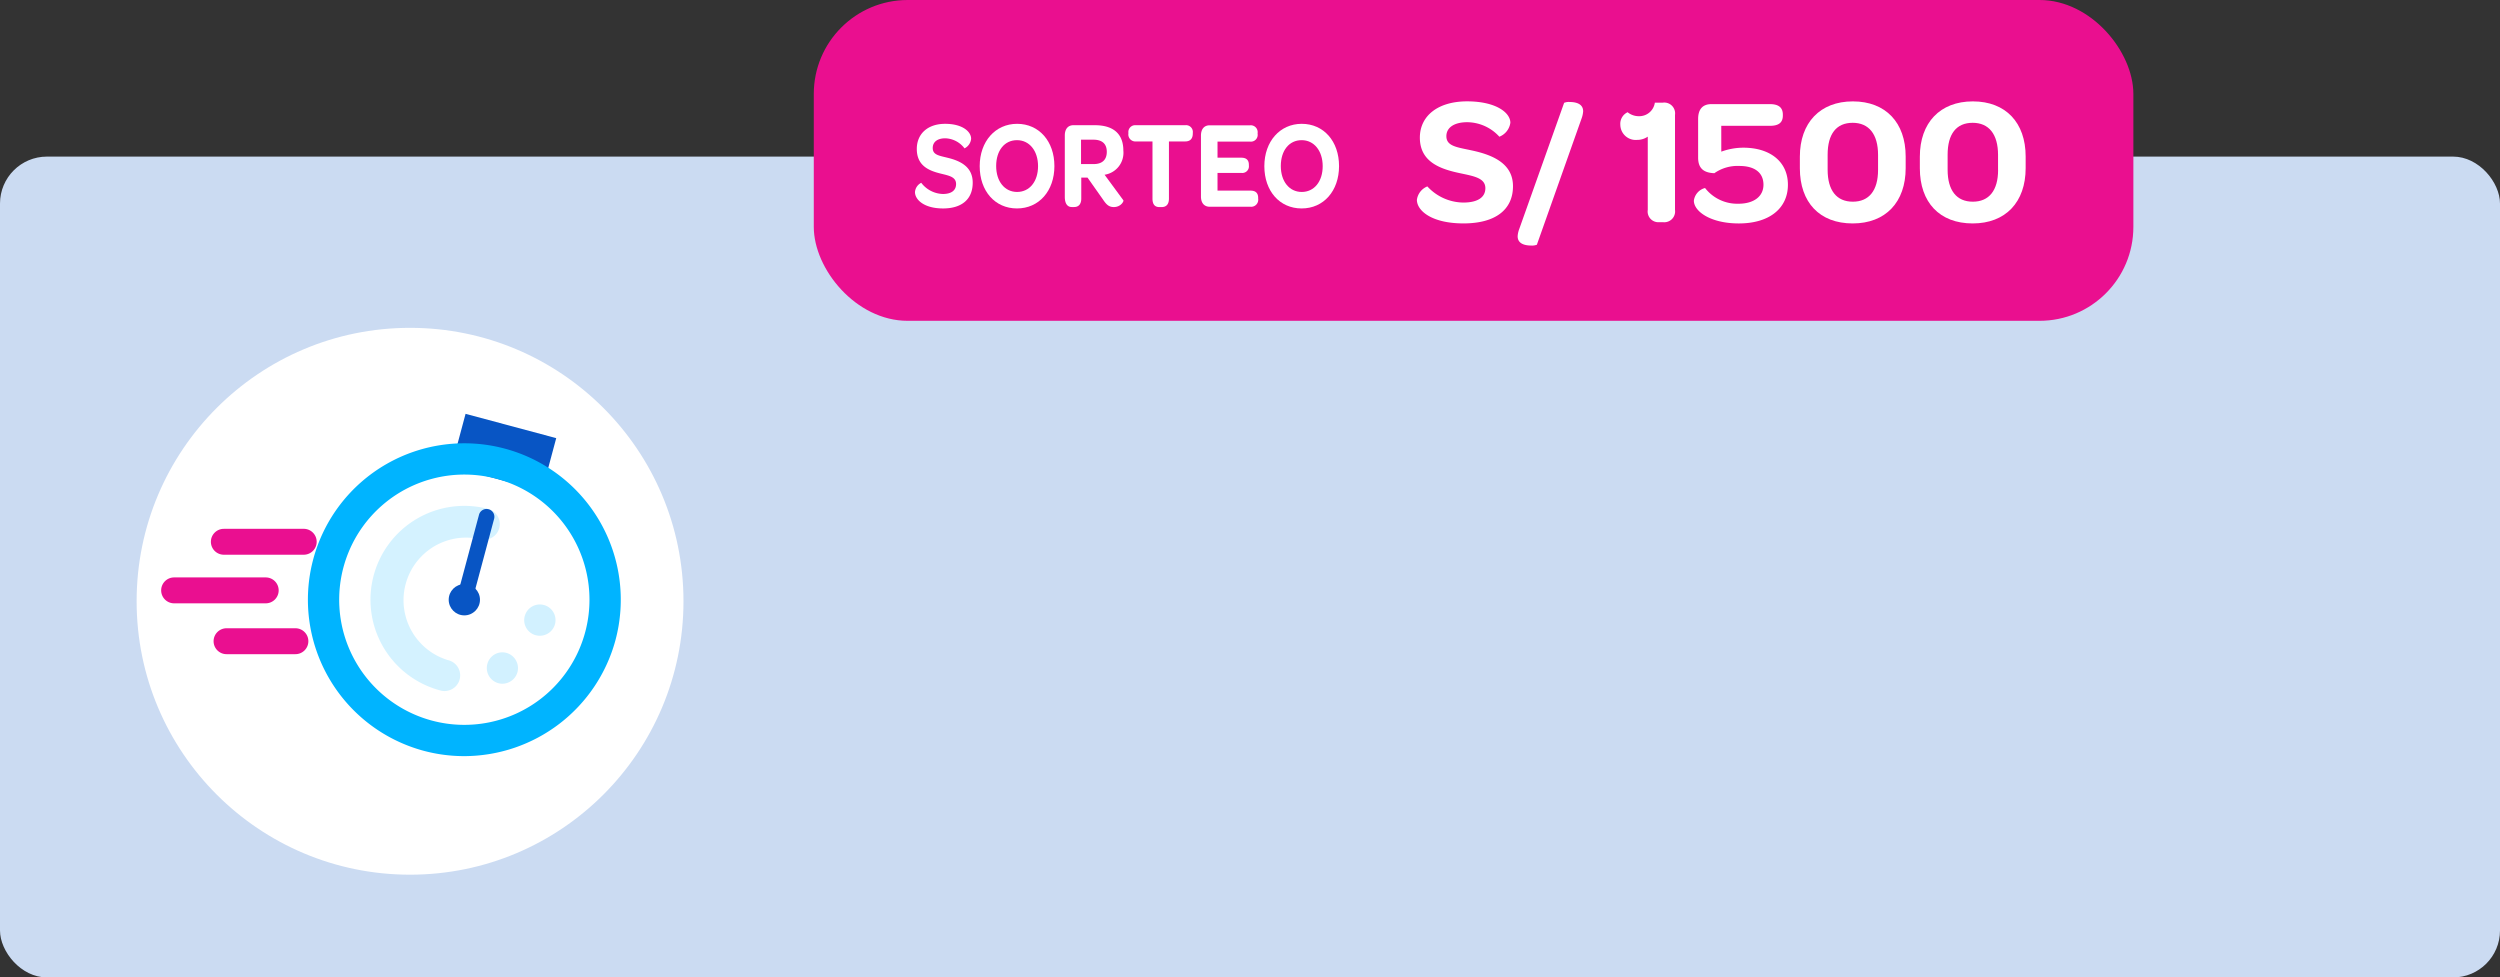 <svg xmlns="http://www.w3.org/2000/svg" width="319.494" height="124.915" viewBox="0 0 319.494 124.915"><rect x="0" y="0" width="319.494" height="124.915" fill="#333333" stroke="none"/><defs><style>.a{fill:#cbdbf2;}.b{fill:#fff;}.c{fill:#ea0f8f;}.d{fill:#0855c4;}.e{fill:#00b4ff;}.f{opacity:0.171;}.g{fill:#d2f1ff;}.h{fill:#ea0f90;}</style></defs><g transform="translate(-941.291 -533.085)"><g transform="translate(-4013.757 324.524)"><rect class="a" width="319.494" height="104.902" rx="6" transform="translate(4955.048 228.574)"/><circle class="b" cx="34.943" cy="34.943" r="34.943" transform="translate(4972.509 250.458)"/><rect class="c" width="168.64" height="41" rx="12" transform="translate(5059.048 208.561)"/><rect class="d" width="3.998" height="11.995" transform="translate(5013.511 265.309) rotate(-74.991)"/><rect class="d" width="4.999" height="3.998" transform="translate(5016.597 269.24) rotate(-74.991)"/><rect class="d" width="3.321" height="3.996" transform="translate(5027.653 275.239) rotate(-29.968)"/><circle class="b" cx="13.993" cy="13.993" r="13.993" transform="translate(5000.395 271.212)"/><path class="e" d="M5014.362,305.193a19.965,19.965,0,0,1-5.146-.677h0a19.992,19.992,0,1,1,24.485-14.137h0A20.063,20.063,0,0,1,5014.362,305.193Zm-4.114-4.542a15.993,15.993,0,1,0-9.709-7.45A15.992,15.992,0,0,0,5010.248,300.651Z"/><g class="f"><path class="e" d="M5011.284,296.79a11.994,11.994,0,0,1,6.209-23.171,2,2,0,0,1-1.035,3.862,8,8,0,0,0-4.139,15.448,2,2,0,1,1-.924,3.892c-.037-.009-.074-.019-.111-.03Z"/></g><path class="g" d="M5017.517,294.917a2.019,2.019,0,0,1,.77-2.74h0a1.979,1.979,0,0,1,2.69.77l.01.02h0a1.979,1.979,0,0,1-.742,2.7l0,0h0l-.015.009h0a1.953,1.953,0,0,1-1.476.2h0A2.038,2.038,0,0,1,5017.517,294.917Zm4.6-7.641a1.992,1.992,0,0,1,2.429-1.4h0a2,2,0,0,1,1.433,2.437h0a2.008,2.008,0,0,1-2.454,1.429h-.014a2,2,0,0,1-1.4-2.46h0Z"/><circle class="d" cx="1.999" cy="1.999" r="1.999" transform="translate(5012.39 283.207)"/><path class="d" d="M5014.391,285.2a1,1,0,0,1-.707-1.224l2.587-9.655a1,1,0,0,1,1.931.518l-2.587,9.655A1,1,0,0,1,5014.391,285.2Z"/><path class="h" d="M4983.651,276.143h10.212a1.655,1.655,0,0,1,1.655,1.655h0a1.655,1.655,0,0,1-1.655,1.655h-10.212A1.655,1.655,0,0,1,4982,277.8h0a1.655,1.655,0,0,1,1.655-1.655Z"/><path class="h" d="M4977.3,282.355h11.706a1.655,1.655,0,0,1,1.655,1.655h0a1.655,1.655,0,0,1-1.655,1.655H4977.3a1.655,1.655,0,0,1-1.655-1.655h0a1.655,1.655,0,0,1,1.655-1.655Z"/><path class="h" d="M4984,288.852h8.8a1.655,1.655,0,0,1,1.655,1.655h0a1.655,1.655,0,0,1-1.655,1.655H4984a1.655,1.655,0,0,1-1.655-1.655h0a1.655,1.655,0,0,1,1.655-1.655Z"/><g transform="translate(0 5)"><path class="b" d="M5071.98,231.165a1.453,1.453,0,0,1,.8-1.188,3.6,3.6,0,0,0,2.762,1.43c1.1,0,1.69-.466,1.69-1.27,0-.932-.931-1.076-2.019-1.349-1.488-.37-3-1.013-3-3.134,0-1.928,1.388-3.213,3.621-3.213s3.321,1.012,3.321,1.9a1.515,1.515,0,0,1-.845,1.237,3.194,3.194,0,0,0-2.462-1.286c-1.016,0-1.6.482-1.6,1.237,0,.9.83.98,1.975,1.269,1.675.418,3.135,1.205,3.135,3.165,0,2.073-1.346,3.294-3.793,3.294C5073.1,233.254,5071.98,232.113,5071.98,231.165Z" transform="translate(0 -3.056)"/><path class="b" d="M5080.251,227.855c0-3.165,2-5.414,4.78-5.414,2.806,0,4.767,2.233,4.767,5.4,0,3.181-1.976,5.415-4.781,5.415S5080.251,231.037,5080.251,227.855Zm7.457,0c0-1.96-1.1-3.325-2.691-3.325s-2.662,1.317-2.662,3.309c0,1.96,1.088,3.31,2.676,3.31S5087.708,229.815,5087.708,227.855Z" transform="translate(0 -3.056)"/><path class="b" d="M5096.008,232.2l-1.976-2.8h-.8v2.683c0,.675-.316,1.077-.916,1.077h-.3c-.572,0-.888-.466-.888-1.3v-7.841c0-.835.415-1.317,1.1-1.317h2.733c2.4,0,3.649,1.125,3.649,3.246a2.839,2.839,0,0,1-2.4,3.085l2.4,3.262c.086.112-.314.868-1.216.868C5096.795,233.164,5096.451,232.874,5096.008,232.2Zm-2.806-4.531h1.617c1.131,0,1.675-.595,1.675-1.559,0-1.012-.572-1.558-1.717-1.558H5093.2Z" transform="translate(0 -3.14)"/><path class="b" d="M5099.255,223.749v-.065a.876.876,0,0,1,.973-.98h6.284a.87.87,0,0,1,.973.98v.065c0,.675-.33,1.028-.973,1.028h-2.076v7.311c0,.707-.329,1.077-.93,1.077h-.3c-.587,0-.873-.37-.873-1.077v-7.311h-2.1A.9.9,0,0,1,5099.255,223.749Z" transform="translate(0 -3.14)"/><path class="b" d="M5108.528,231.8v-7.777c0-.835.416-1.317,1.1-1.317h5.167a.882.882,0,0,1,.973,1v.081a.869.869,0,0,1-.973,1h-4.151v2.057h3.034c.687,0,.973.337.973.916v.064a.853.853,0,0,1-.973.964h-3.034v2.265h4.222c.658,0,.973.321.973.932v.1a.9.9,0,0,1-.973,1.028h-5.238C5108.944,233.1,5108.528,232.634,5108.528,231.8Z" transform="translate(0 -3.13)"/><path class="b" d="M5116.628,227.855c0-3.165,2-5.414,4.78-5.414,2.806,0,4.767,2.233,4.767,5.4,0,3.181-1.976,5.415-4.781,5.415S5116.628,231.037,5116.628,227.855Zm7.457,0c0-1.96-1.1-3.325-2.691-3.325s-2.662,1.317-2.662,3.309c0,1.96,1.087,3.31,2.676,3.31S5124.085,229.815,5124.085,227.855Z" transform="translate(0 -3.056)"/><path class="b" d="M5136.124,229.1a2.155,2.155,0,0,1,1.336-1.716,6.32,6.32,0,0,0,4.6,2.063c1.837,0,2.814-.672,2.814-1.831,0-1.344-1.551-1.553-3.363-1.947-2.481-.533-5.008-1.46-5.008-4.52,0-2.781,2.313-4.635,6.033-4.635s5.533,1.46,5.533,2.735a2.253,2.253,0,0,1-1.407,1.784,5.61,5.61,0,0,0-4.1-1.854c-1.694,0-2.671.7-2.671,1.785,0,1.3,1.383,1.413,3.291,1.831,2.79.6,5.222,1.738,5.222,4.566,0,2.99-2.241,4.752-6.32,4.752C5137.985,232.116,5136.124,230.47,5136.124,229.1Z"/><path class="b" d="M5149,233.777a3.053,3.053,0,0,1,.19-.89l5.749-16.163a1.548,1.548,0,0,1,.714-.106c.693,0,1.718.17,1.718,1.187a3.3,3.3,0,0,1-.191.89l-5.724,16.163a1.729,1.729,0,0,1-.715.105C5150.029,234.963,5149,234.794,5149,233.777Z" transform="translate(0 -0.021)"/><path class="b" d="M5165.628,230.426v-9.361a2.353,2.353,0,0,1-1.359.416,1.964,1.964,0,0,1-2.147-1.919,1.632,1.632,0,0,1,.93-1.617,2.265,2.265,0,0,0,1.455.508,2.011,2.011,0,0,0,2.027-1.733h1.026a1.386,1.386,0,0,1,1.55,1.571v12.134a1.386,1.386,0,0,1-1.55,1.571h-.43A1.372,1.372,0,0,1,5165.628,230.426Z" transform="translate(0 -0.042)"/><path class="b" d="M5175.025,223.034a8.225,8.225,0,0,1,2.814-.508c3.434,0,5.7,1.8,5.7,4.736,0,3.027-2.385,4.945-6.271,4.945-3.626,0-5.748-1.548-5.748-2.911a1.928,1.928,0,0,1,1.43-1.618,5.209,5.209,0,0,0,4.27,2.01c1.979,0,3.195-.947,3.195-2.426,0-1.525-1.1-2.4-3.076-2.4a5.149,5.149,0,0,0-3.2.924c-1.36-.046-2.074-.624-2.074-1.987v-4.945c0-1.2.547-1.895,1.693-1.895h7.488c1.1,0,1.646.439,1.646,1.341v.115c0,.9-.525,1.317-1.646,1.317h-6.224Z" transform="translate(0 -0.091)"/><path class="b" d="M5185.066,225.07v-1.483c0-4.334,2.576-7.069,6.773-7.069s6.749,2.712,6.749,7.046v1.483c0,4.334-2.552,7.069-6.773,7.069S5185.066,229.428,5185.066,225.07Zm9.993.208v-1.923c0-2.642-1.169-4.1-3.244-4.1s-3.2,1.413-3.2,4.079v1.923c0,2.642,1.145,4.079,3.22,4.079S5195.059,227.9,5195.059,225.279Z"/><path class="b" d="M5200.4,225.07v-1.483c0-4.334,2.576-7.069,6.773-7.069s6.749,2.712,6.749,7.046v1.483c0,4.334-2.552,7.069-6.773,7.069S5200.4,229.428,5200.4,225.07Zm9.993.208v-1.923c0-2.642-1.169-4.1-3.244-4.1s-3.2,1.413-3.2,4.079v1.923c0,2.642,1.145,4.079,3.22,4.079S5210.4,227.9,5210.4,225.279Z"/></g></g></g></svg>